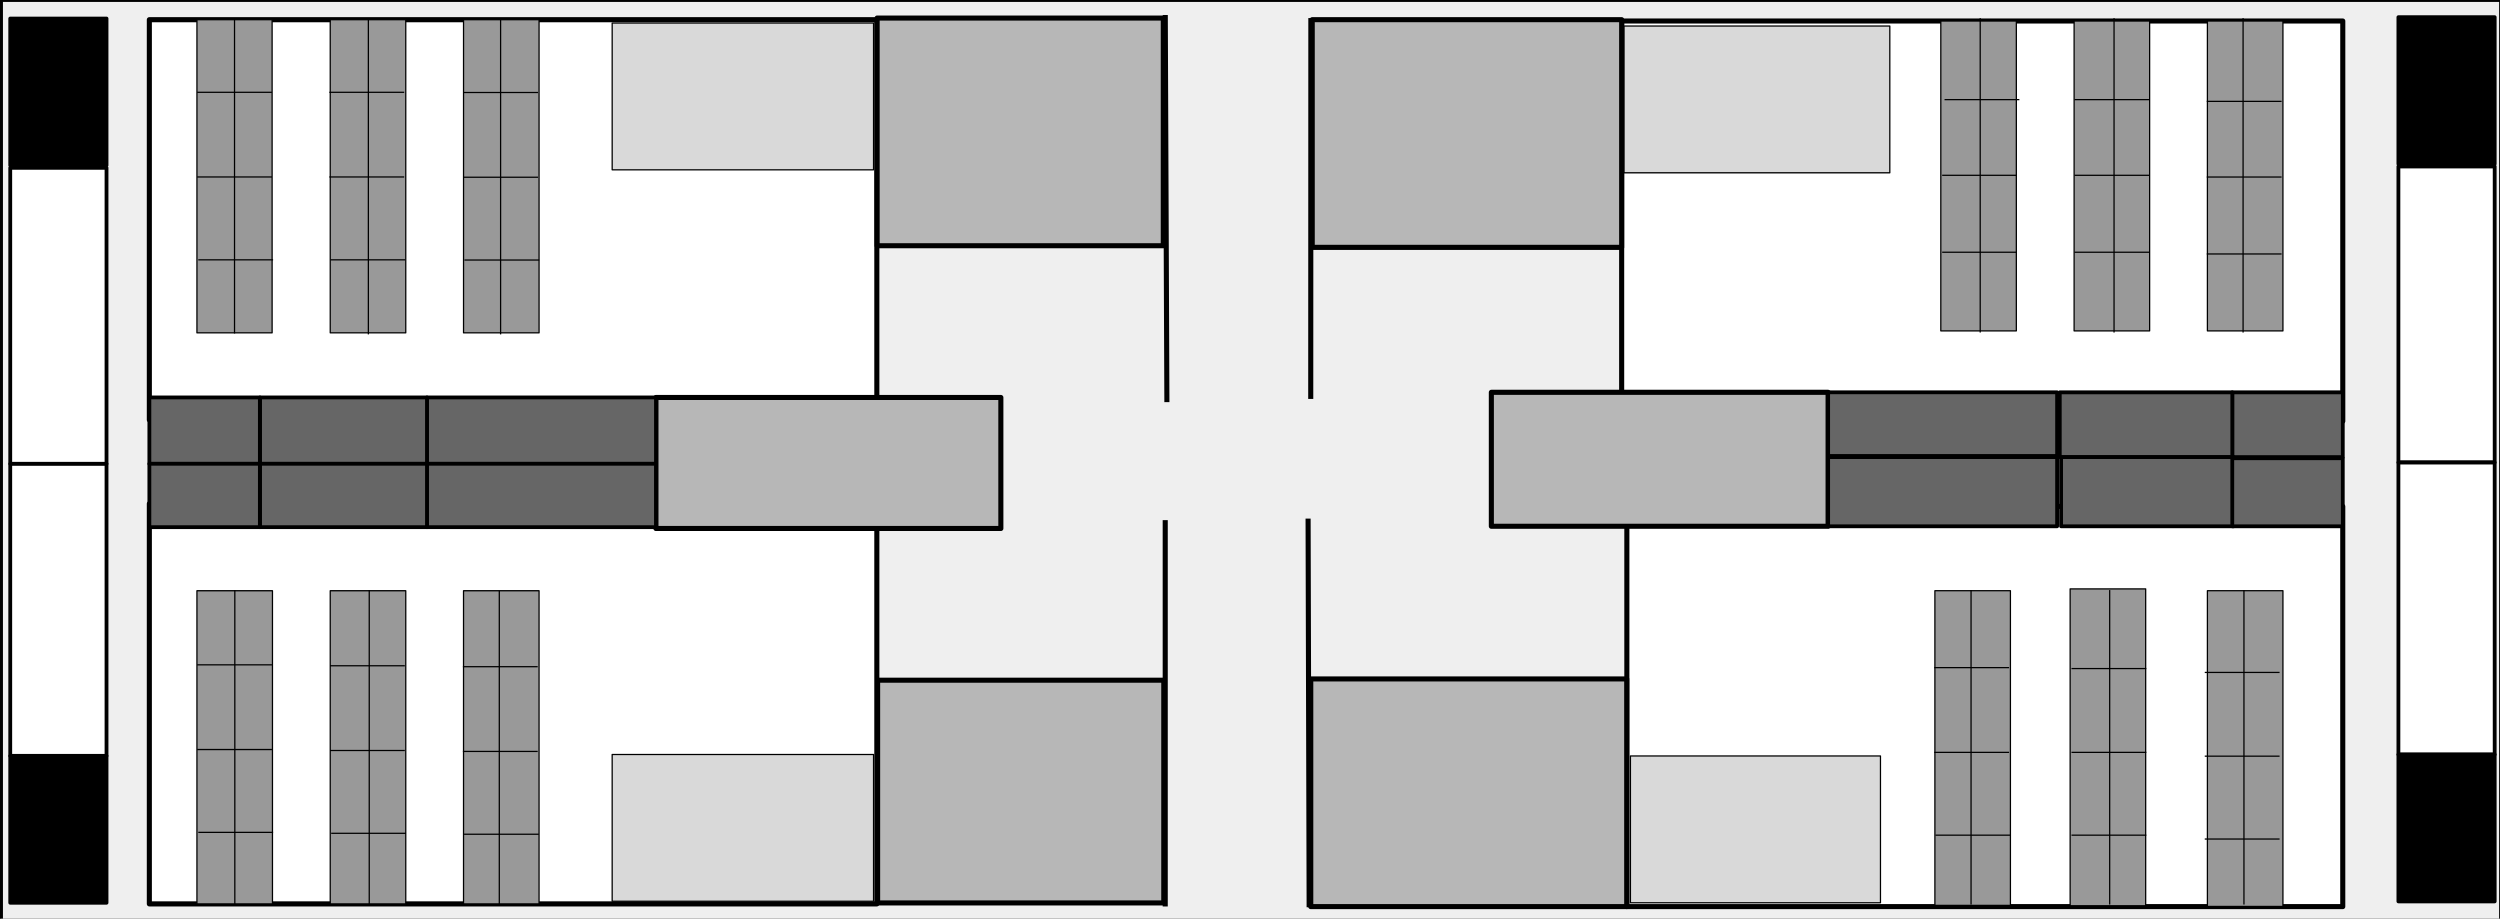 <svg version="1.1" viewBox="0.0 0.0 1966.0 722.399" fill="none" stroke="none" stroke-linecap="square" stroke-miterlimit="10" xmlns:xlink="http://www.w3.org/1999/xlink" xmlns="http://www.w3.org/2000/svg"><rect x="0.0" y="0.0" width="1966.0" height="722.399" fill="#333333" stroke="none"/><clipPath id="p.0"><path d="m0 0l1966.0 0l0 722.399l-1966.0 0l0 -722.399z" clip-rule="nonzero"/></clipPath><g clip-path="url(#p.0)"><path fill="#000000" fill-opacity="0.0" d="m0 0l1966.0 0l0 722.399l-1966.0 0z" fill-rule="evenodd"/><path fill="#efefef" d="m1966.806 727.822l-1965.984 0l0 -727.811l1965.984 0z" fill-rule="evenodd"/><path stroke="#000000" stroke-width="3.0" stroke-linejoin="round" stroke-linecap="butt" d="m1966.806 727.822l-1965.984 0l0 -727.811l1965.984 0z" fill-rule="evenodd"/><path fill="#ffffff" d="m1842.345 712.95l-562.992 0l0 -314.709l562.992 0z" fill-rule="evenodd"/><path stroke="#000000" stroke-width="4.0" stroke-linejoin="round" stroke-linecap="butt" d="m1842.345 712.95l-562.992 0l0 -314.709l562.992 0z" fill-rule="evenodd"/><path fill="#ffffff" d="m1842.359 331.242l-567.087 0l0 -314.709l567.087 0z" fill-rule="evenodd"/><path stroke="#000000" stroke-width="4.0" stroke-linejoin="round" stroke-linecap="butt" d="m1842.359 331.242l-567.087 0l0 -314.709l567.087 0z" fill-rule="evenodd"/><path fill="#b7b7b7" d="m1437.617 308.512l0 105.354l-264.819 0l0 -105.354z" fill-rule="evenodd"/><path stroke="#000000" stroke-width="4.0" stroke-linejoin="round" stroke-linecap="butt" d="m1437.617 308.512l0 105.354l-264.819 0l0 -105.354z" fill-rule="evenodd"/><path fill="#ffffff" d="m689.538 710.822l-572.095 0l0 -314.709l572.095 0z" fill-rule="evenodd"/><path stroke="#000000" stroke-width="4.0" stroke-linejoin="round" stroke-linecap="butt" d="m689.538 710.822l-572.095 0l0 -314.709l572.095 0z" fill-rule="evenodd"/><path fill="#ffffff" d="m689.538 330.199l-572.095 0l0 -314.709l572.095 0z" fill-rule="evenodd"/><path stroke="#000000" stroke-width="4.0" stroke-linejoin="round" stroke-linecap="butt" d="m689.538 330.199l-572.095 0l0 -314.709l572.095 0z" fill-rule="evenodd"/><path fill="#666666" d="m1842.358 359.463l-86.898 0l0 -50.929l86.898 0z" fill-rule="evenodd"/><path stroke="#000000" stroke-width="3.0" stroke-linejoin="round" stroke-linecap="butt" d="m1842.358 359.463l-86.898 0l0 -50.929l86.898 0z" fill-rule="evenodd"/><path fill="#666666" d="m1755.479 359.463l-135.685 0l0 -50.929l135.685 0z" fill-rule="evenodd"/><path stroke="#000000" stroke-width="3.0" stroke-linejoin="round" stroke-linecap="butt" d="m1755.479 359.463l-135.685 0l0 -50.929l135.685 0z" fill-rule="evenodd"/><path fill="#666666" d="m1617.712 358.594l-180.063 0l0 -50.079l180.063 0z" fill-rule="evenodd"/><path stroke="#000000" stroke-width="3.0" stroke-linejoin="round" stroke-linecap="butt" d="m1617.712 358.594l-180.063 0l0 -50.079l180.063 0z" fill-rule="evenodd"/><path fill="#666666" d="m1617.712 413.868l-180.063 0l0 -54.425l180.063 0z" fill-rule="evenodd"/><path stroke="#000000" stroke-width="3.0" stroke-linejoin="round" stroke-linecap="butt" d="m1617.712 413.868l-180.063 0l0 -54.425l180.063 0z" fill-rule="evenodd"/><path fill="#666666" d="m1756.527 413.868l-135.685 0l0 -54.425l135.685 0z" fill-rule="evenodd"/><path stroke="#000000" stroke-width="3.0" stroke-linejoin="round" stroke-linecap="butt" d="m1756.527 413.868l-135.685 0l0 -54.425l135.685 0z" fill-rule="evenodd"/><path fill="#666666" d="m1842.358 413.868l-86.898 0l0 -53.543l86.898 0z" fill-rule="evenodd"/><path stroke="#000000" stroke-width="3.0" stroke-linejoin="round" stroke-linecap="butt" d="m1842.358 413.868l-86.898 0l0 -53.543l86.898 0z" fill-rule="evenodd"/><path fill="#b7b7b7" d="m1275.275 194.531l-243.339 0l0 -179.055l243.339 0z" fill-rule="evenodd"/><path stroke="#000000" stroke-width="4.0" stroke-linejoin="round" stroke-linecap="butt" d="m1275.275 194.531l-243.339 0l0 -179.055l243.339 0z" fill-rule="evenodd"/><path fill="#999999" d="m1580.995 711.98l-59.402 0l0 -247.433l59.402 0z" fill-rule="evenodd"/><path stroke="#000000" stroke-width="1.0" stroke-linejoin="round" stroke-linecap="butt" d="m1580.995 711.98l-59.402 0l0 -247.433l59.402 0z" fill-rule="evenodd"/><path fill="#999999" d="m1687.359 712.286l-59.402 0l0 -249.197l59.402 0z" fill-rule="evenodd"/><path stroke="#000000" stroke-width="1.0" stroke-linejoin="round" stroke-linecap="butt" d="m1687.359 712.286l-59.402 0l0 -249.197l59.402 0z" fill-rule="evenodd"/><path fill="#999999" d="m1795.3 712.848l-59.401 0l0 -248.315l59.401 0z" fill-rule="evenodd"/><path stroke="#000000" stroke-width="1.0" stroke-linejoin="round" stroke-linecap="butt" d="m1795.3 712.848l-59.401 0l0 -248.315l59.401 0z" fill-rule="evenodd"/><path fill="#d9d9d9" d="m1478.798 709.921l-196.63 0l0 -115.433l196.63 0z" fill-rule="evenodd"/><path stroke="#000000" stroke-width="1.0" stroke-linejoin="round" stroke-linecap="butt" d="m1478.798 709.921l-196.63 0l0 -115.433l196.63 0z" fill-rule="evenodd"/><path fill="#b7b7b7" d="m1279.252 712.95l-248.473 0l0 -179.055l248.473 0z" fill-rule="evenodd"/><path stroke="#000000" stroke-width="4.0" stroke-linejoin="round" stroke-linecap="butt" d="m1279.252 712.95l-248.473 0l0 -179.055l248.473 0z" fill-rule="evenodd"/><path fill="#d9d9d9" d="m686.956 133.535l-205.543 0l0 -115.433l205.543 0z" fill-rule="evenodd"/><path stroke="#000000" stroke-width="1.0" stroke-linejoin="round" stroke-linecap="butt" d="m686.956 133.535l-205.543 0l0 -115.433l205.543 0z" fill-rule="evenodd"/><path fill="#b7b7b7" d="m914.814 193.252l-225.039 0l0 -179.055l225.039 0z" fill-rule="evenodd"/><path stroke="#000000" stroke-width="4.0" stroke-linejoin="round" stroke-linecap="butt" d="m914.814 193.252l-225.039 0l0 -179.055l225.039 0z" fill-rule="evenodd"/><path fill="#b7b7b7" d="m787.069 312.576l0 103.024l-271.244 0l0 -103.024z" fill-rule="evenodd"/><path stroke="#000000" stroke-width="4.0" stroke-linejoin="round" stroke-linecap="butt" d="m787.069 312.576l0 103.024l-271.244 0l0 -103.024z" fill-rule="evenodd"/><path fill="#666666" d="m515.862 364.802l-180.063 0l0 -52.252l180.063 0z" fill-rule="evenodd"/><path stroke="#000000" stroke-width="3.0" stroke-linejoin="round" stroke-linecap="butt" d="m515.862 364.802l-180.063 0l0 -52.252l180.063 0z" fill-rule="evenodd"/><path fill="#666666" d="m515.838 414.574l-180.063 0l0 -49.89l180.063 0z" fill-rule="evenodd"/><path stroke="#000000" stroke-width="3.0" stroke-linejoin="round" stroke-linecap="butt" d="m515.838 414.574l-180.063 0l0 -49.89l180.063 0z" fill-rule="evenodd"/><path fill="#666666" d="m335.775 364.802l-131.307 0l0 -52.252l131.307 0z" fill-rule="evenodd"/><path stroke="#000000" stroke-width="3.0" stroke-linejoin="round" stroke-linecap="butt" d="m335.775 364.802l-131.307 0l0 -52.252l131.307 0z" fill-rule="evenodd"/><path fill="#666666" d="m335.778 414.574l-131.307 0l0 -49.89l131.307 0z" fill-rule="evenodd"/><path stroke="#000000" stroke-width="3.0" stroke-linejoin="round" stroke-linecap="butt" d="m335.778 414.574l-131.307 0l0 -49.89l131.307 0z" fill-rule="evenodd"/><path fill="#666666" d="m204.358 364.802l-86.898 0l0 -52.252l86.898 0z" fill-rule="evenodd"/><path stroke="#000000" stroke-width="3.0" stroke-linejoin="round" stroke-linecap="butt" d="m204.358 364.802l-86.898 0l0 -52.252l86.898 0z" fill-rule="evenodd"/><path fill="#666666" d="m204.358 414.574l-86.898 0l0 -49.89l86.898 0z" fill-rule="evenodd"/><path stroke="#000000" stroke-width="3.0" stroke-linejoin="round" stroke-linecap="butt" d="m204.358 414.574l-86.898 0l0 -49.89l86.898 0z" fill-rule="evenodd"/><path fill="#b7b7b7" d="m915.199 710.072l-225.039 0l0 -175.15l225.039 0z" fill-rule="evenodd"/><path stroke="#000000" stroke-width="4.0" stroke-linejoin="round" stroke-linecap="butt" d="m915.199 710.072l-225.039 0l0 -175.15l225.039 0z" fill-rule="evenodd"/><path fill="#d9d9d9" d="m686.955 708.749l-205.543 0l0 -115.433l205.543 0z" fill-rule="evenodd"/><path stroke="#000000" stroke-width="1.0" stroke-linejoin="round" stroke-linecap="butt" d="m686.955 708.749l-205.543 0l0 -115.433l205.543 0z" fill-rule="evenodd"/><path fill="#999999" d="m214.268 710.822l-59.402 0l0 -246.268l59.402 0z" fill-rule="evenodd"/><path stroke="#000000" stroke-width="1.0" stroke-linejoin="round" stroke-linecap="butt" d="m214.268 710.822l-59.402 0l0 -246.268l59.402 0z" fill-rule="evenodd"/><path fill="#999999" d="m319.093 710.822l-59.402 0l0 -246.268l59.402 0z" fill-rule="evenodd"/><path stroke="#000000" stroke-width="1.0" stroke-linejoin="round" stroke-linecap="butt" d="m319.093 710.822l-59.402 0l0 -246.268l59.402 0z" fill-rule="evenodd"/><path fill="#999999" d="m423.917 710.822l-59.402 0l0 -246.268l59.402 0z" fill-rule="evenodd"/><path stroke="#000000" stroke-width="1.0" stroke-linejoin="round" stroke-linecap="butt" d="m423.917 710.822l-59.402 0l0 -246.268l59.402 0z" fill-rule="evenodd"/><path fill="#999999" d="m1585.651 260.205l-59.401 0l0 -243.685l59.401 0z" fill-rule="evenodd"/><path stroke="#000000" stroke-width="1.0" stroke-linejoin="round" stroke-linecap="butt" d="m1585.651 260.205l-59.401 0l0 -243.685l59.401 0z" fill-rule="evenodd"/><path fill="#999999" d="m1690.475 260.205l-59.402 0l0 -243.685l59.402 0z" fill-rule="evenodd"/><path stroke="#000000" stroke-width="1.0" stroke-linejoin="round" stroke-linecap="butt" d="m1690.475 260.205l-59.402 0l0 -243.685l59.402 0z" fill-rule="evenodd"/><path fill="#999999" d="m1795.299 260.205l-59.402 0l0 -243.685l59.402 0z" fill-rule="evenodd"/><path stroke="#000000" stroke-width="1.0" stroke-linejoin="round" stroke-linecap="butt" d="m1795.299 260.205l-59.402 0l0 -243.685l59.402 0z" fill-rule="evenodd"/><path fill="#999999" d="m213.989 261.751l-59.118 0l0 -246.268l59.118 0z" fill-rule="evenodd"/><path stroke="#000000" stroke-width="1.0" stroke-linejoin="round" stroke-linecap="butt" d="m213.989 261.751l-59.118 0l0 -246.268l59.118 0z" fill-rule="evenodd"/><path fill="#999999" d="m319.093 261.752l-59.402 0l0 -246.268l59.402 0z" fill-rule="evenodd"/><path stroke="#000000" stroke-width="1.0" stroke-linejoin="round" stroke-linecap="butt" d="m319.093 261.752l-59.402 0l0 -246.268l59.402 0z" fill-rule="evenodd"/><path fill="#999999" d="m423.923 261.752l-59.402 0l0 -246.268l59.402 0z" fill-rule="evenodd"/><path stroke="#000000" stroke-width="1.0" stroke-linejoin="round" stroke-linecap="butt" d="m423.923 261.752l-59.402 0l0 -246.268l59.402 0z" fill-rule="evenodd"/><path fill="#000000" fill-opacity="0.0" d="m917.635 314.257l-1.26 -300.441" fill-rule="evenodd"/><path stroke="#000000" stroke-width="4.0" stroke-linejoin="round" stroke-linecap="butt" d="m917.635 314.257l-1.26 -300.441" fill-rule="evenodd"/><path fill="#000000" fill-opacity="0.0" d="m1030.766 311.745l0.094 -295.559" fill-rule="evenodd"/><path stroke="#000000" stroke-width="4.0" stroke-linejoin="round" stroke-linecap="butt" d="m1030.766 311.745l0.094 -295.559" fill-rule="evenodd"/><path fill="#000000" fill-opacity="0.0" d="m1029.509 711.48l-0.819 -301.638" fill-rule="evenodd"/><path stroke="#000000" stroke-width="4.0" stroke-linejoin="round" stroke-linecap="butt" d="m1029.509 711.48l-0.819 -301.638" fill-rule="evenodd"/><path fill="#000000" fill-opacity="0.0" d="m916.332 710.822l0 -299.811" fill-rule="evenodd"/><path stroke="#000000" stroke-width="4.0" stroke-linejoin="round" stroke-linecap="butt" d="m916.332 710.822l0 -299.811" fill-rule="evenodd"/><path fill="#ffffff" d="m8.05 131.969l75.717 0l0 232.724l-75.717 0z" fill-rule="evenodd"/><path stroke="#000000" stroke-width="3.0" stroke-linejoin="round" stroke-linecap="butt" d="m8.05 131.969l75.717 0l0 232.724l-75.717 0z" fill-rule="evenodd"/><path fill="#ffffff" d="m8.05 364.803l75.717 0l0 229.575l-75.717 0z" fill-rule="evenodd"/><path stroke="#000000" stroke-width="3.0" stroke-linejoin="round" stroke-linecap="butt" d="m8.05 364.803l75.717 0l0 229.575l-75.717 0z" fill-rule="evenodd"/><path fill="#000000" d="m8.05 14.583l75.717 0l0 115.433l-75.717 0z" fill-rule="evenodd"/><path stroke="#000000" stroke-width="3.0" stroke-linejoin="round" stroke-linecap="butt" d="m8.05 14.583l75.717 0l0 115.433l-75.717 0z" fill-rule="evenodd"/><path fill="#000000" d="m8.05 594.488l75.717 0l0 115.433l-75.717 0z" fill-rule="evenodd"/><path stroke="#000000" stroke-width="3.0" stroke-linejoin="round" stroke-linecap="butt" d="m8.05 594.488l75.717 0l0 115.433l-75.717 0z" fill-rule="evenodd"/><path fill="#ffffff" d="m1886.104 130.906l75.717 0l0 232.724l-75.717 0z" fill-rule="evenodd"/><path stroke="#000000" stroke-width="3.0" stroke-linejoin="round" stroke-linecap="butt" d="m1886.104 130.906l75.717 0l0 232.724l-75.717 0z" fill-rule="evenodd"/><path fill="#ffffff" d="m1886.104 363.74l75.717 0l0 229.575l-75.717 0z" fill-rule="evenodd"/><path stroke="#000000" stroke-width="3.0" stroke-linejoin="round" stroke-linecap="butt" d="m1886.104 363.74l75.717 0l0 229.575l-75.717 0z" fill-rule="evenodd"/><path fill="#000000" d="m1886.104 13.52l75.717 0l0 115.433l-75.717 0z" fill-rule="evenodd"/><path stroke="#000000" stroke-width="3.0" stroke-linejoin="round" stroke-linecap="butt" d="m1886.104 13.52l75.717 0l0 115.433l-75.717 0z" fill-rule="evenodd"/><path fill="#000000" d="m1886.104 593.425l75.717 0l0 115.433l-75.717 0z" fill-rule="evenodd"/><path stroke="#000000" stroke-width="3.0" stroke-linejoin="round" stroke-linecap="butt" d="m1886.104 593.425l75.717 0l0 115.433l-75.717 0z" fill-rule="evenodd"/><path fill="#d9d9d9" d="m1486.144 135.89l-209.008 0l0 -115.433l209.008 0z" fill-rule="evenodd"/><path stroke="#000000" stroke-width="1.0" stroke-linejoin="round" stroke-linecap="butt" d="m1486.144 135.89l-209.008 0l0 -115.433l209.008 0z" fill-rule="evenodd"/><path fill="#000000" fill-opacity="0.0" d="m155.517 72.567l57.827 0" fill-rule="evenodd"/><path stroke="#000000" stroke-width="1.0" stroke-linejoin="round" stroke-linecap="butt" d="m155.517 72.567l57.827 0" fill-rule="evenodd"/><path fill="#000000" fill-opacity="0.0" d="m155.517 139.189l57.827 0" fill-rule="evenodd"/><path stroke="#000000" stroke-width="1.0" stroke-linejoin="round" stroke-linecap="butt" d="m155.517 139.189l57.827 0" fill-rule="evenodd"/><path fill="#000000" fill-opacity="0.0" d="m156.433 204.328l57.827 0" fill-rule="evenodd"/><path stroke="#000000" stroke-width="1.0" stroke-linejoin="round" stroke-linecap="butt" d="m156.433 204.328l57.827 0" fill-rule="evenodd"/><path fill="#000000" fill-opacity="0.0" d="m259.517 72.567l57.827 0" fill-rule="evenodd"/><path stroke="#000000" stroke-width="1.0" stroke-linejoin="round" stroke-linecap="butt" d="m259.517 72.567l57.827 0" fill-rule="evenodd"/><path fill="#000000" fill-opacity="0.0" d="m259.517 139.189l57.827 0" fill-rule="evenodd"/><path stroke="#000000" stroke-width="1.0" stroke-linejoin="round" stroke-linecap="butt" d="m259.517 139.189l57.827 0" fill-rule="evenodd"/><path fill="#000000" fill-opacity="0.0" d="m260.433 204.328l57.827 0" fill-rule="evenodd"/><path stroke="#000000" stroke-width="1.0" stroke-linejoin="round" stroke-linecap="butt" d="m260.433 204.328l57.827 0" fill-rule="evenodd"/><path fill="#000000" fill-opacity="0.0" d="m364.793 72.736l57.827 0" fill-rule="evenodd"/><path stroke="#000000" stroke-width="1.0" stroke-linejoin="round" stroke-linecap="butt" d="m364.793 72.736l57.827 0" fill-rule="evenodd"/><path fill="#000000" fill-opacity="0.0" d="m364.793 139.358l57.827 0" fill-rule="evenodd"/><path stroke="#000000" stroke-width="1.0" stroke-linejoin="round" stroke-linecap="butt" d="m364.793 139.358l57.827 0" fill-rule="evenodd"/><path fill="#000000" fill-opacity="0.0" d="m365.709 204.497l57.827 0" fill-rule="evenodd"/><path stroke="#000000" stroke-width="1.0" stroke-linejoin="round" stroke-linecap="butt" d="m365.709 204.497l57.827 0" fill-rule="evenodd"/><path fill="#000000" fill-opacity="0.0" d="m155.525 522.81l57.827 0" fill-rule="evenodd"/><path stroke="#000000" stroke-width="1.0" stroke-linejoin="round" stroke-linecap="butt" d="m155.525 522.81l57.827 0" fill-rule="evenodd"/><path fill="#000000" fill-opacity="0.0" d="m155.525 589.432l57.827 0" fill-rule="evenodd"/><path stroke="#000000" stroke-width="1.0" stroke-linejoin="round" stroke-linecap="butt" d="m155.525 589.432l57.827 0" fill-rule="evenodd"/><path fill="#000000" fill-opacity="0.0" d="m156.441 654.571l57.827 0" fill-rule="evenodd"/><path stroke="#000000" stroke-width="1.0" stroke-linejoin="round" stroke-linecap="butt" d="m156.441 654.571l57.827 0" fill-rule="evenodd"/><path fill="#000000" fill-opacity="0.0" d="m260.02 523.553l57.827 0" fill-rule="evenodd"/><path stroke="#000000" stroke-width="1.0" stroke-linejoin="round" stroke-linecap="butt" d="m260.02 523.553l57.827 0" fill-rule="evenodd"/><path fill="#000000" fill-opacity="0.0" d="m260.02 590.175l57.827 0" fill-rule="evenodd"/><path stroke="#000000" stroke-width="1.0" stroke-linejoin="round" stroke-linecap="butt" d="m260.02 590.175l57.827 0" fill-rule="evenodd"/><path fill="#000000" fill-opacity="0.0" d="m260.936 655.314l57.827 0" fill-rule="evenodd"/><path stroke="#000000" stroke-width="1.0" stroke-linejoin="round" stroke-linecap="butt" d="m260.936 655.314l57.827 0" fill-rule="evenodd"/><path fill="#000000" fill-opacity="0.0" d="m364.514 524.295l57.827 0" fill-rule="evenodd"/><path stroke="#000000" stroke-width="1.0" stroke-linejoin="round" stroke-linecap="butt" d="m364.514 524.295l57.827 0" fill-rule="evenodd"/><path fill="#000000" fill-opacity="0.0" d="m364.514 590.917l57.827 0" fill-rule="evenodd"/><path stroke="#000000" stroke-width="1.0" stroke-linejoin="round" stroke-linecap="butt" d="m364.514 590.917l57.827 0" fill-rule="evenodd"/><path fill="#000000" fill-opacity="0.0" d="m365.43 656.056l57.827 0" fill-rule="evenodd"/><path stroke="#000000" stroke-width="1.0" stroke-linejoin="round" stroke-linecap="butt" d="m365.43 656.056l57.827 0" fill-rule="evenodd"/><path fill="#000000" fill-opacity="0.0" d="m1521.593 525.038l57.827 0" fill-rule="evenodd"/><path stroke="#000000" stroke-width="1.0" stroke-linejoin="round" stroke-linecap="butt" d="m1521.593 525.038l57.827 0" fill-rule="evenodd"/><path fill="#000000" fill-opacity="0.0" d="m1521.593 591.66l57.827 0" fill-rule="evenodd"/><path stroke="#000000" stroke-width="1.0" stroke-linejoin="round" stroke-linecap="butt" d="m1521.593 591.66l57.827 0" fill-rule="evenodd"/><path fill="#000000" fill-opacity="0.0" d="m1522.509 656.799l57.827 0" fill-rule="evenodd"/><path stroke="#000000" stroke-width="1.0" stroke-linejoin="round" stroke-linecap="butt" d="m1522.509 656.799l57.827 0" fill-rule="evenodd"/><path fill="#000000" fill-opacity="0.0" d="m1629.532 525.778l57.827 0" fill-rule="evenodd"/><path stroke="#000000" stroke-width="1.0" stroke-linejoin="round" stroke-linecap="butt" d="m1629.532 525.778l57.827 0" fill-rule="evenodd"/><path fill="#000000" fill-opacity="0.0" d="m1629.532 591.66l57.827 0" fill-rule="evenodd"/><path stroke="#000000" stroke-width="1.0" stroke-linejoin="round" stroke-linecap="butt" d="m1629.532 591.66l57.827 0" fill-rule="evenodd"/><path fill="#000000" fill-opacity="0.0" d="m1629.532 656.799l57.827 0" fill-rule="evenodd"/><path stroke="#000000" stroke-width="1.0" stroke-linejoin="round" stroke-linecap="butt" d="m1629.532 656.799l57.827 0" fill-rule="evenodd"/><path fill="#000000" fill-opacity="0.0" d="m1527.824 137.871l57.827 0" fill-rule="evenodd"/><path stroke="#000000" stroke-width="1.0" stroke-linejoin="round" stroke-linecap="butt" d="m1527.824 137.871l57.827 0" fill-rule="evenodd"/><path fill="#000000" fill-opacity="0.0" d="m1527.824 198.362l57.827 0" fill-rule="evenodd"/><path stroke="#000000" stroke-width="1.0" stroke-linejoin="round" stroke-linecap="butt" d="m1527.824 198.362l57.827 0" fill-rule="evenodd"/><path fill="#000000" fill-opacity="0.0" d="m1529.696 78.362l57.827 0" fill-rule="evenodd"/><path stroke="#000000" stroke-width="1.0" stroke-linejoin="round" stroke-linecap="butt" d="m1529.696 78.362l57.827 0" fill-rule="evenodd"/><path fill="#000000" fill-opacity="0.0" d="m1631.861 137.871l57.827 0" fill-rule="evenodd"/><path stroke="#000000" stroke-width="1.0" stroke-linejoin="round" stroke-linecap="butt" d="m1631.861 137.871l57.827 0" fill-rule="evenodd"/><path fill="#000000" fill-opacity="0.0" d="m1631.861 198.362l57.827 0" fill-rule="evenodd"/><path stroke="#000000" stroke-width="1.0" stroke-linejoin="round" stroke-linecap="butt" d="m1631.861 198.362l57.827 0" fill-rule="evenodd"/><path fill="#000000" fill-opacity="0.0" d="m1631.861 78.362l57.827 0" fill-rule="evenodd"/><path stroke="#000000" stroke-width="1.0" stroke-linejoin="round" stroke-linecap="butt" d="m1631.861 78.362l57.827 0" fill-rule="evenodd"/><path fill="#000000" fill-opacity="0.0" d="m1735.898 139.213l57.827 0" fill-rule="evenodd"/><path stroke="#000000" stroke-width="1.0" stroke-linejoin="round" stroke-linecap="butt" d="m1735.898 139.213l57.827 0" fill-rule="evenodd"/><path fill="#000000" fill-opacity="0.0" d="m1735.898 199.703l57.827 0" fill-rule="evenodd"/><path stroke="#000000" stroke-width="1.0" stroke-linejoin="round" stroke-linecap="butt" d="m1735.898 199.703l57.827 0" fill-rule="evenodd"/><path fill="#000000" fill-opacity="0.0" d="m1735.898 79.703l57.827 0" fill-rule="evenodd"/><path stroke="#000000" stroke-width="1.0" stroke-linejoin="round" stroke-linecap="butt" d="m1735.898 79.703l57.827 0" fill-rule="evenodd"/><path fill="#000000" fill-opacity="0.0" d="m184.43 15.483l0 246.268" fill-rule="evenodd"/><path stroke="#000000" stroke-width="1.0" stroke-linejoin="round" stroke-linecap="butt" d="m184.43 15.483l0 246.268" fill-rule="evenodd"/><path fill="#000000" fill-opacity="0.0" d="m289.679 16.226l0 246.268" fill-rule="evenodd"/><path stroke="#000000" stroke-width="1.0" stroke-linejoin="round" stroke-linecap="butt" d="m289.679 16.226l0 246.268" fill-rule="evenodd"/><path fill="#000000" fill-opacity="0.0" d="m393.671 16.226l0 246.268" fill-rule="evenodd"/><path stroke="#000000" stroke-width="1.0" stroke-linejoin="round" stroke-linecap="butt" d="m393.671 16.226l0 246.268" fill-rule="evenodd"/><path fill="#000000" fill-opacity="0.0" d="m184.663 464.554l0 246.268" fill-rule="evenodd"/><path stroke="#000000" stroke-width="1.0" stroke-linejoin="round" stroke-linecap="butt" d="m184.663 464.554l0 246.268" fill-rule="evenodd"/><path fill="#000000" fill-opacity="0.0" d="m290.369 464.554l0 246.268" fill-rule="evenodd"/><path stroke="#000000" stroke-width="1.0" stroke-linejoin="round" stroke-linecap="butt" d="m290.369 464.554l0 246.268" fill-rule="evenodd"/><path fill="#000000" fill-opacity="0.0" d="m392.648 465.131l0 246.268" fill-rule="evenodd"/><path stroke="#000000" stroke-width="1.0" stroke-linejoin="round" stroke-linecap="butt" d="m392.648 465.131l0 246.268" fill-rule="evenodd"/><path fill="#000000" fill-opacity="0.0" d="m1550.033 464.554l0 246.268" fill-rule="evenodd"/><path stroke="#000000" stroke-width="1.0" stroke-linejoin="round" stroke-linecap="butt" d="m1550.033 464.554l0 246.268" fill-rule="evenodd"/><path fill="#000000" fill-opacity="0.0" d="m1659.054 464.554l0 246.268" fill-rule="evenodd"/><path stroke="#000000" stroke-width="1.0" stroke-linejoin="round" stroke-linecap="butt" d="m1659.054 464.554l0 246.268" fill-rule="evenodd"/><path fill="#000000" fill-opacity="0.0" d="m1764.642 464.554l0 246.268" fill-rule="evenodd"/><path stroke="#000000" stroke-width="1.0" stroke-linejoin="round" stroke-linecap="butt" d="m1764.642 464.554l0 246.268" fill-rule="evenodd"/><path fill="#000000" fill-opacity="0.0" d="m1734.322 528.786l57.827 0" fill-rule="evenodd"/><path stroke="#000000" stroke-width="1.0" stroke-linejoin="round" stroke-linecap="butt" d="m1734.322 528.786l57.827 0" fill-rule="evenodd"/><path fill="#000000" fill-opacity="0.0" d="m1734.322 594.668l57.827 0" fill-rule="evenodd"/><path stroke="#000000" stroke-width="1.0" stroke-linejoin="round" stroke-linecap="butt" d="m1734.322 594.668l57.827 0" fill-rule="evenodd"/><path fill="#000000" fill-opacity="0.0" d="m1734.322 659.807l57.827 0" fill-rule="evenodd"/><path stroke="#000000" stroke-width="1.0" stroke-linejoin="round" stroke-linecap="butt" d="m1734.322 659.807l57.827 0" fill-rule="evenodd"/><path fill="#000000" fill-opacity="0.0" d="m1557.236 14.738l0 246.268" fill-rule="evenodd"/><path stroke="#000000" stroke-width="1.0" stroke-linejoin="round" stroke-linecap="butt" d="m1557.236 14.738l0 246.268" fill-rule="evenodd"/><path fill="#000000" fill-opacity="0.0" d="m1662.485 14.738l0 246.268" fill-rule="evenodd"/><path stroke="#000000" stroke-width="1.0" stroke-linejoin="round" stroke-linecap="butt" d="m1662.485 14.738l0 246.268" fill-rule="evenodd"/><path fill="#000000" fill-opacity="0.0" d="m1763.963 14.738l0 246.268" fill-rule="evenodd"/><path stroke="#000000" stroke-width="1.0" stroke-linejoin="round" stroke-linecap="butt" d="m1763.963 14.738l0 246.268" fill-rule="evenodd"/></g></svg>